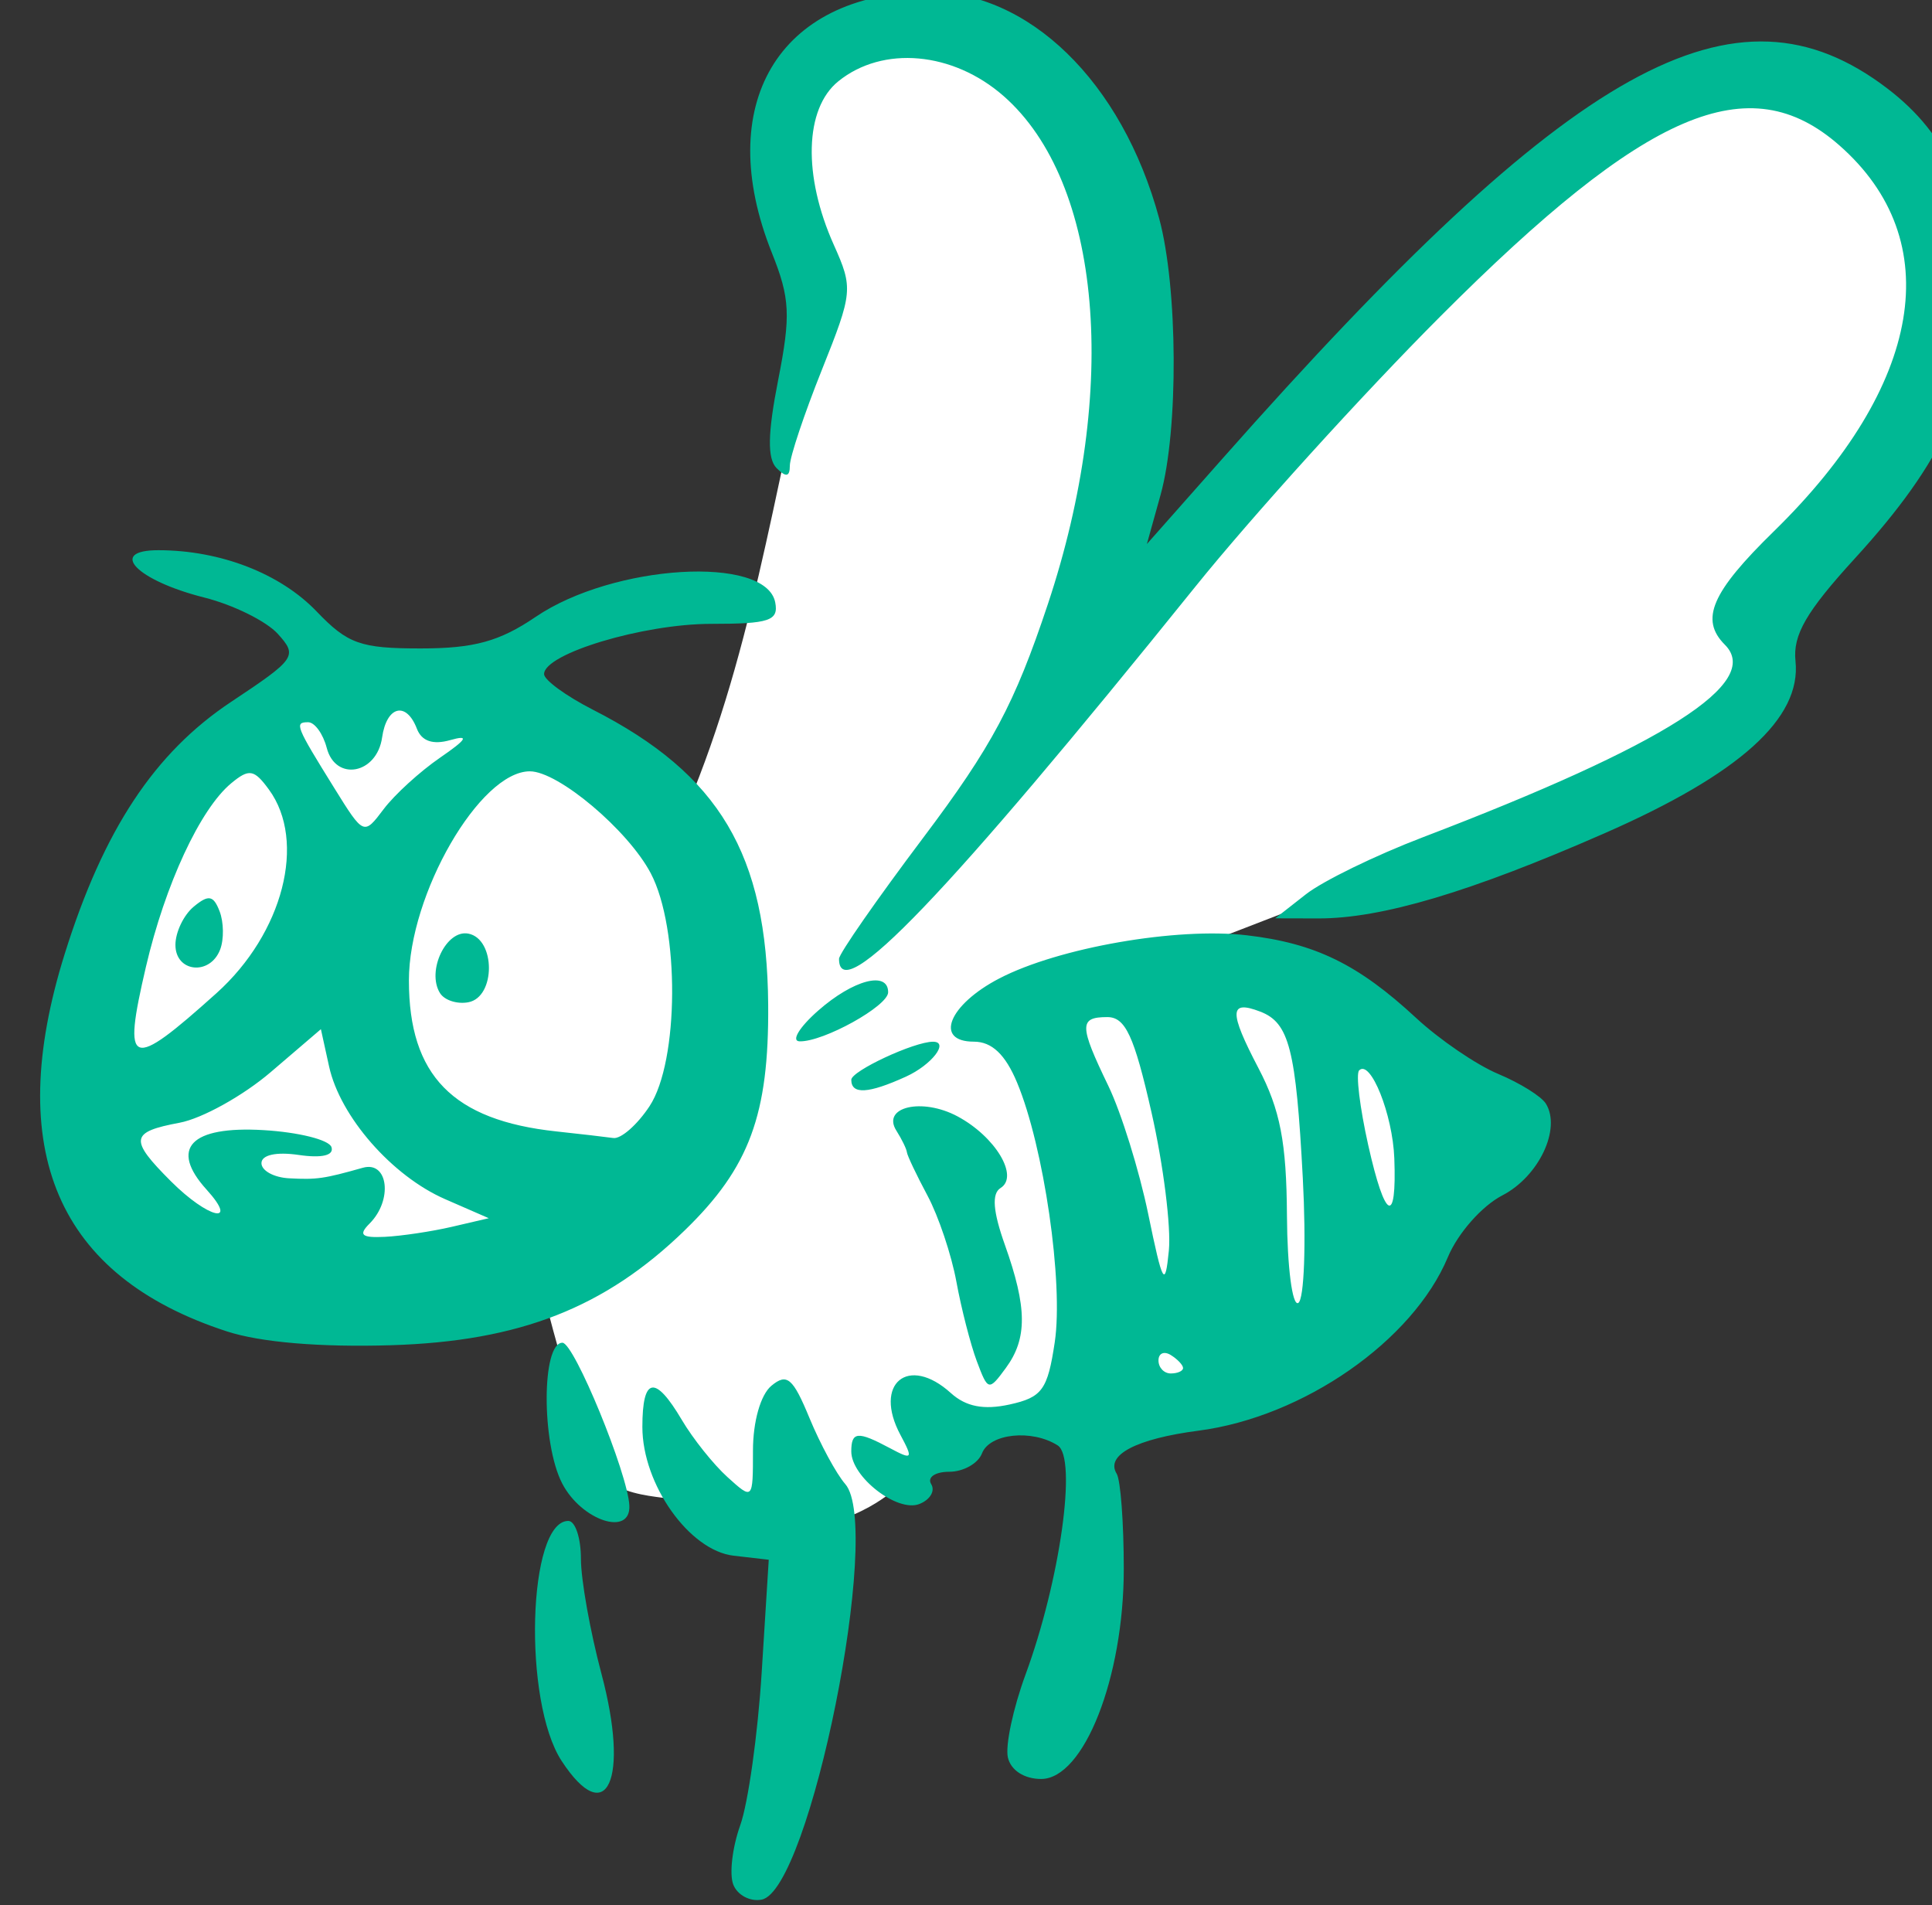 <?xml version="1.0" ?><svg height="147.428mm" viewBox="0 0 149.51 147.428" width="149.51mm" xmlns="http://www.w3.org/2000/svg">
    <rect x="0" y="0" width="149.51" height="147.428" fill="#333333" stroke="none"/>
    <path d="m 7471.743,-1242.818 c 26.49,-45.234 47.772,-59.192 79.922,-56.645 32.15,2.547 79.469,28.73 84.563,39.835 20.858,-47.58 26.543,-94.284 40.414,-151.189 0,0 -20.377,-62.35 -0.679,-72.844 19.697,-10.493 54.451,-11.105 71.658,15.18 17.207,26.285 24.791,100.861 13.471,131.628 -11.321,30.767 -9.396,30.054 -9.396,30.054 0,0 95.997,-99.434 126.901,-129.387 30.905,-29.953 70.753,-53.69 101.318,-33.213 30.565,20.478 25.244,70.501 9.395,95.563 -15.848,25.062 -37.244,53.894 -37.244,53.894 0,0 15.962,19.357 -16.527,35.963 -32.49,16.606 -155.882,63.369 -155.882,63.369 0,0 59.545,10.697 70.866,31.684 11.32,20.987 16.527,53.385 -20.037,77.53 -36.565,24.145 -77.432,23.127 -77.432,23.127 l -40.187,7.437 -11.886,13.957 c 0,0 -10.415,11.512 -29.886,13.346 -19.471,1.834 -27.056,-2.139 -30.905,-6.316 -3.849,-4.177 -22.301,-0.407 -28.187,-11.512 -5.887,-11.105 -16.641,-54.098 -16.641,-54.098 0,0 -32.603,20.07 -80.262,7.641 -47.658,-12.429 -67.922,-74.677 -43.357,-125.006 z" fill="#FFFFFF" transform="translate(-127.84,44.988) matrix(0.265,0,0,0.265,-1843.103,352.455)"/>
    <path d="m 7651.644,-949.482 c -1.182,-3.08 -0.259,-10.87 2.045,-17.31 2.307,-6.437 5.124,-26.516 6.261,-44.612 l 2.064,-32.907 -10.263,-1.184 c -12.943,-1.492 -26.643,-20.828 -26.643,-37.6 0,-14.638 3.696,-15.3 11.515,-2.065 3.237,5.482 9.238,13 13.334,16.706 7.42,6.714 7.447,6.688 7.447,-7.733 0,-8.484 2.227,-16.317 5.383,-18.935 4.542,-3.771 6.279,-2.296 11.121,9.427 3.158,7.645 7.859,16.318 10.448,19.278 10.983,12.566 -10.364,118.65 -24.42,121.355 -3.379,0.652 -7.109,-1.338 -8.293,-4.42 z m -50.106,-36.066 c -11.382,-17.37 -9.913,-70.105 1.951,-70.105 2.022,0 3.677,4.986 3.677,11.076 0,6.091 2.693,21.178 5.984,33.526 8.264,31.014 1.596,45.662 -11.612,25.503 z m 130.307,-1.026 c -0.793,-3.453 1.526,-14.352 5.157,-24.221 10.109,-27.482 15.127,-63.271 9.378,-66.915 -7.534,-4.782 -19.864,-3.485 -22.093,2.324 -1.134,2.959 -5.441,5.381 -9.565,5.381 -4.127,0 -6.497,1.626 -5.269,3.614 1.229,1.987 -0.351,4.606 -3.51,5.819 -6.438,2.469 -19.829,-7.913 -19.829,-15.372 0,-5.835 1.875,-5.993 11.271,-0.966 6.604,3.536 6.865,3.206 3.077,-3.867 -8.009,-14.962 2.274,-23.49 14.731,-12.213 4.403,3.981 9.608,4.997 17.145,3.343 9.516,-2.091 11.109,-4.281 13.19,-18.16 2.598,-17.327 -3.174,-57.127 -11.004,-75.861 -3.428,-8.208 -7.364,-11.933 -12.607,-11.933 -11.727,0 -7.367,-10.792 7.465,-18.483 17.319,-8.985 51.767,-14.982 72.263,-12.58 19.95,2.336 32.51,8.47 49.415,24.138 6.842,6.345 17.631,13.7 23.978,16.35 6.344,2.652 12.606,6.552 13.913,8.67 4.546,7.351 -2.056,21.282 -12.691,26.784 -5.989,3.095 -13.008,11.052 -15.937,18.062 -10.209,24.431 -42.17,46.665 -72.827,50.66 -18.219,2.374 -27.243,7.124 -23.878,12.571 1.14,1.843 2.073,14.354 2.073,27.799 0,31.718 -11.656,61.336 -24.137,61.336 -4.931,0 -8.85,-2.532 -9.71,-6.28 z m 51.156,-113.722 c 0,-0.868 -1.615,-2.577 -3.588,-3.8 -1.975,-1.219 -3.589,-0.507 -3.589,1.582 0,2.092 1.614,3.8 3.589,3.8 1.973,0 3.588,-0.71 3.588,-1.582 z m 34.969,-55.428 c -1.999,-37.708 -3.965,-45.405 -12.435,-48.654 -9.069,-3.478 -9.178,-0.05 -0.52,16.504 6.353,12.144 8.196,21.682 8.324,43.045 0.09,15.096 1.579,26.579 3.311,25.523 1.731,-1.058 2.325,-17.446 1.32,-36.418 z m -44.191,-19.242 c -5.057,-22.303 -7.611,-27.81 -12.896,-27.81 -8.273,0 -8.239,2.415 0.28,20.045 3.777,7.819 9.025,24.675 11.663,37.456 4.236,20.535 4.936,21.779 6.027,10.677 0.678,-6.905 -1.603,-25.074 -5.073,-40.368 z m 70.914,13.438 c -0.481,-12.821 -6.953,-29.005 -10.271,-25.687 -1.002,1.004 0.194,10.842 2.66,21.862 4.903,21.901 8.356,23.637 7.61,3.825 z m -243.013,94.911 c -6.072,-11.742 -6.007,-41.067 0.09,-41.067 3.41,0 19.092,38.163 19.538,47.548 0.436,9.165 -14.002,4.396 -19.628,-6.481 z m 121.087,-35.683 c -1.844,-4.933 -4.526,-15.374 -5.958,-23.199 -1.433,-7.827 -5.223,-19.13 -8.426,-25.122 -3.203,-5.988 -5.914,-11.695 -6.027,-12.683 -0.112,-0.985 -1.494,-3.821 -3.069,-6.304 -4.402,-6.934 7.496,-9.724 17.846,-4.182 11.065,5.921 18.042,17.542 12.566,20.928 -2.614,1.613 -2.218,6.806 1.266,16.589 6.535,18.35 6.604,27.355 0.274,35.977 -4.971,6.77 -5.211,6.71 -8.47,-2.004 z m -218.983,-8.693 c -49.573,-16.121 -65.344,-52.829 -47.368,-110.245 11.342,-36.234 26.196,-58.719 48.624,-73.611 18.873,-12.531 19.454,-13.375 13.61,-19.834 -3.355,-3.707 -13.023,-8.484 -21.481,-10.613 -19.771,-4.98 -28.337,-13.85 -13.345,-13.82 18.093,0.03 35.533,6.795 46.17,17.898 9.072,9.467 12.786,10.788 30.361,10.788 15.59,0 23.031,-2.043 33.586,-9.214 22.684,-15.412 67.29,-18.099 69.964,-4.216 1.028,5.338 -1.712,6.253 -18.724,6.253 -19.825,0 -48.779,8.708 -48.779,14.671 0,1.718 6.414,6.396 14.253,10.398 36.965,18.857 50.861,42.248 51.191,86.161 0.241,32.07 -5.463,47.519 -24.309,65.819 -23.359,22.686 -48.293,32.454 -85.789,33.599 -20.724,0.635 -38.1,-0.828 -47.963,-4.034 z m 65.703,-30.546 10.767,-2.509 -12.727,-5.553 c -15.527,-6.771 -30.691,-24.107 -33.91,-38.765 l -2.39,-10.88 -14.646,12.534 c -8.055,6.894 -20.036,13.55 -26.622,14.784 -14.449,2.709 -14.764,4.859 -2.516,17.107 10.891,10.888 19.978,13.001 10.397,2.416 -10.919,-12.065 -4.664,-18.61 16.602,-17.367 10.228,0.598 19.172,2.83 19.873,4.965 0.798,2.422 -2.797,3.279 -9.586,2.282 -6.542,-0.961 -10.861,0 -10.861,2.402 0,2.199 3.632,4.188 8.075,4.421 8.149,0.428 10.141,0.135 21.529,-3.077 7.423,-2.096 8.82,9.443 1.973,16.289 -3.348,3.347 -2.353,4.211 4.485,3.881 4.837,-0.242 13.637,-1.554 19.557,-2.93 z m 57.715,-35.222 c 8.629,-13.088 8.838,-51.886 0.364,-67.993 -6.629,-12.603 -27.007,-29.792 -35.316,-29.792 -14.581,0 -35.321,35.858 -35.321,61.068 0,27.732 12.801,40.84 43.061,44.087 6.908,0.743 14.392,1.608 16.633,1.925 2.241,0.315 7,-3.867 10.58,-9.295 z m -61.2,-33.026 c -3.98,-6.442 1.82,-18.611 8.277,-17.366 8.006,1.542 8.029,18.498 0.035,20.041 -3.269,0.63 -7.008,-0.575 -8.306,-2.675 z m -65.27,0.03 c 19.465,-17.483 26.383,-44.334 15.317,-59.464 -4.34,-5.935 -5.784,-6.173 -11.027,-1.824 -9.042,7.505 -19.281,29.554 -24.889,53.591 -6.917,29.652 -4.748,30.461 20.599,7.697 z m -11.985,-14.093 c 0,-3.707 2.404,-8.734 5.34,-11.169 4.326,-3.592 5.763,-3.333 7.562,1.353 1.221,3.182 1.292,8.208 0.156,11.169 -2.957,7.708 -13.057,6.657 -13.057,-1.353 z m 77.268,-54.672 c 7.878,-5.412 8.658,-6.751 3,-5.145 -5.062,1.443 -8.361,0.319 -9.755,-3.315 -3.11,-8.103 -8.842,-6.665 -10.157,2.55 -1.528,10.707 -13.576,12.969 -16.172,3.037 -1.077,-4.117 -3.519,-7.487 -5.428,-7.487 -4.074,0 -3.663,1.034 7.64,19.229 8.588,13.827 8.614,13.838 14.412,6.148 3.197,-4.235 10.604,-10.993 16.46,-15.017 z m 120.098,94.056 c 0,-2.567 18.347,-11.119 23.859,-11.119 4.857,0 -0.382,6.775 -7.882,10.19 -10.975,5.002 -15.977,5.291 -15.977,0.929 z m -9.67,-20.2 c 10.248,-9.017 20.434,-11.69 20.434,-5.362 0,4.021 -18.891,14.501 -25.838,14.331 -2.565,-0.05 -0.135,-4.1 5.404,-8.969 z m 6.091,-15.139 c 0,-1.482 11.061,-17.375 24.566,-35.322 20.11,-26.725 26.699,-39.067 36.399,-68.18 20.981,-62.975 15.745,-123.28 -12.889,-148.419 -14.811,-13.003 -35.298,-14.834 -48.291,-4.311 -9.839,7.964 -10.373,27.528 -1.308,47.752 5.672,12.652 5.553,13.912 -3.484,36.496 -5.147,12.865 -9.357,25.456 -9.357,27.981 0,3.276 -1.108,3.484 -3.858,0.733 -2.75,-2.75 -2.624,-10.122 0.442,-25.708 3.724,-18.921 3.478,-23.896 -1.825,-37.151 -17.278,-43.183 1.831,-75.533 45.013,-76.207 29.829,-0.463 57.258,26.18 68.079,66.133 5.476,20.212 5.688,61.806 0.409,80.739 l -3.999,14.354 22.227,-25.118 c 102.168,-115.458 149.556,-141.827 193.989,-107.933 17.875,13.63 25.577,31.487 25.665,59.489 0.09,28.882 -9.15,49.333 -35.138,77.769 -14.221,15.561 -18.131,22.33 -17.329,29.987 1.75,16.692 -16.295,32.958 -55.769,50.267 -39.185,17.187 -65.184,24.92 -83.603,24.865 l -12.559,-0.03 8.97,-7.029 c 4.935,-3.866 20.275,-11.344 34.09,-16.622 70.811,-27.046 99.293,-45.197 88.249,-56.238 -7.357,-7.361 -3.925,-15.312 14.302,-33.122 43.567,-42.578 50.751,-84.944 19.111,-112.724 -26.37,-23.155 -56.299,-10.331 -116.409,49.868 -22.769,22.804 -55.051,58.415 -71.739,79.139 -72.507,90.04 -104.013,122.935 -103.954,108.548 z" fill="#00B894" transform="translate(-127.84,44.988) matrix(0.265,0,0,0.265,-1843.103,352.455)"/>
</svg>